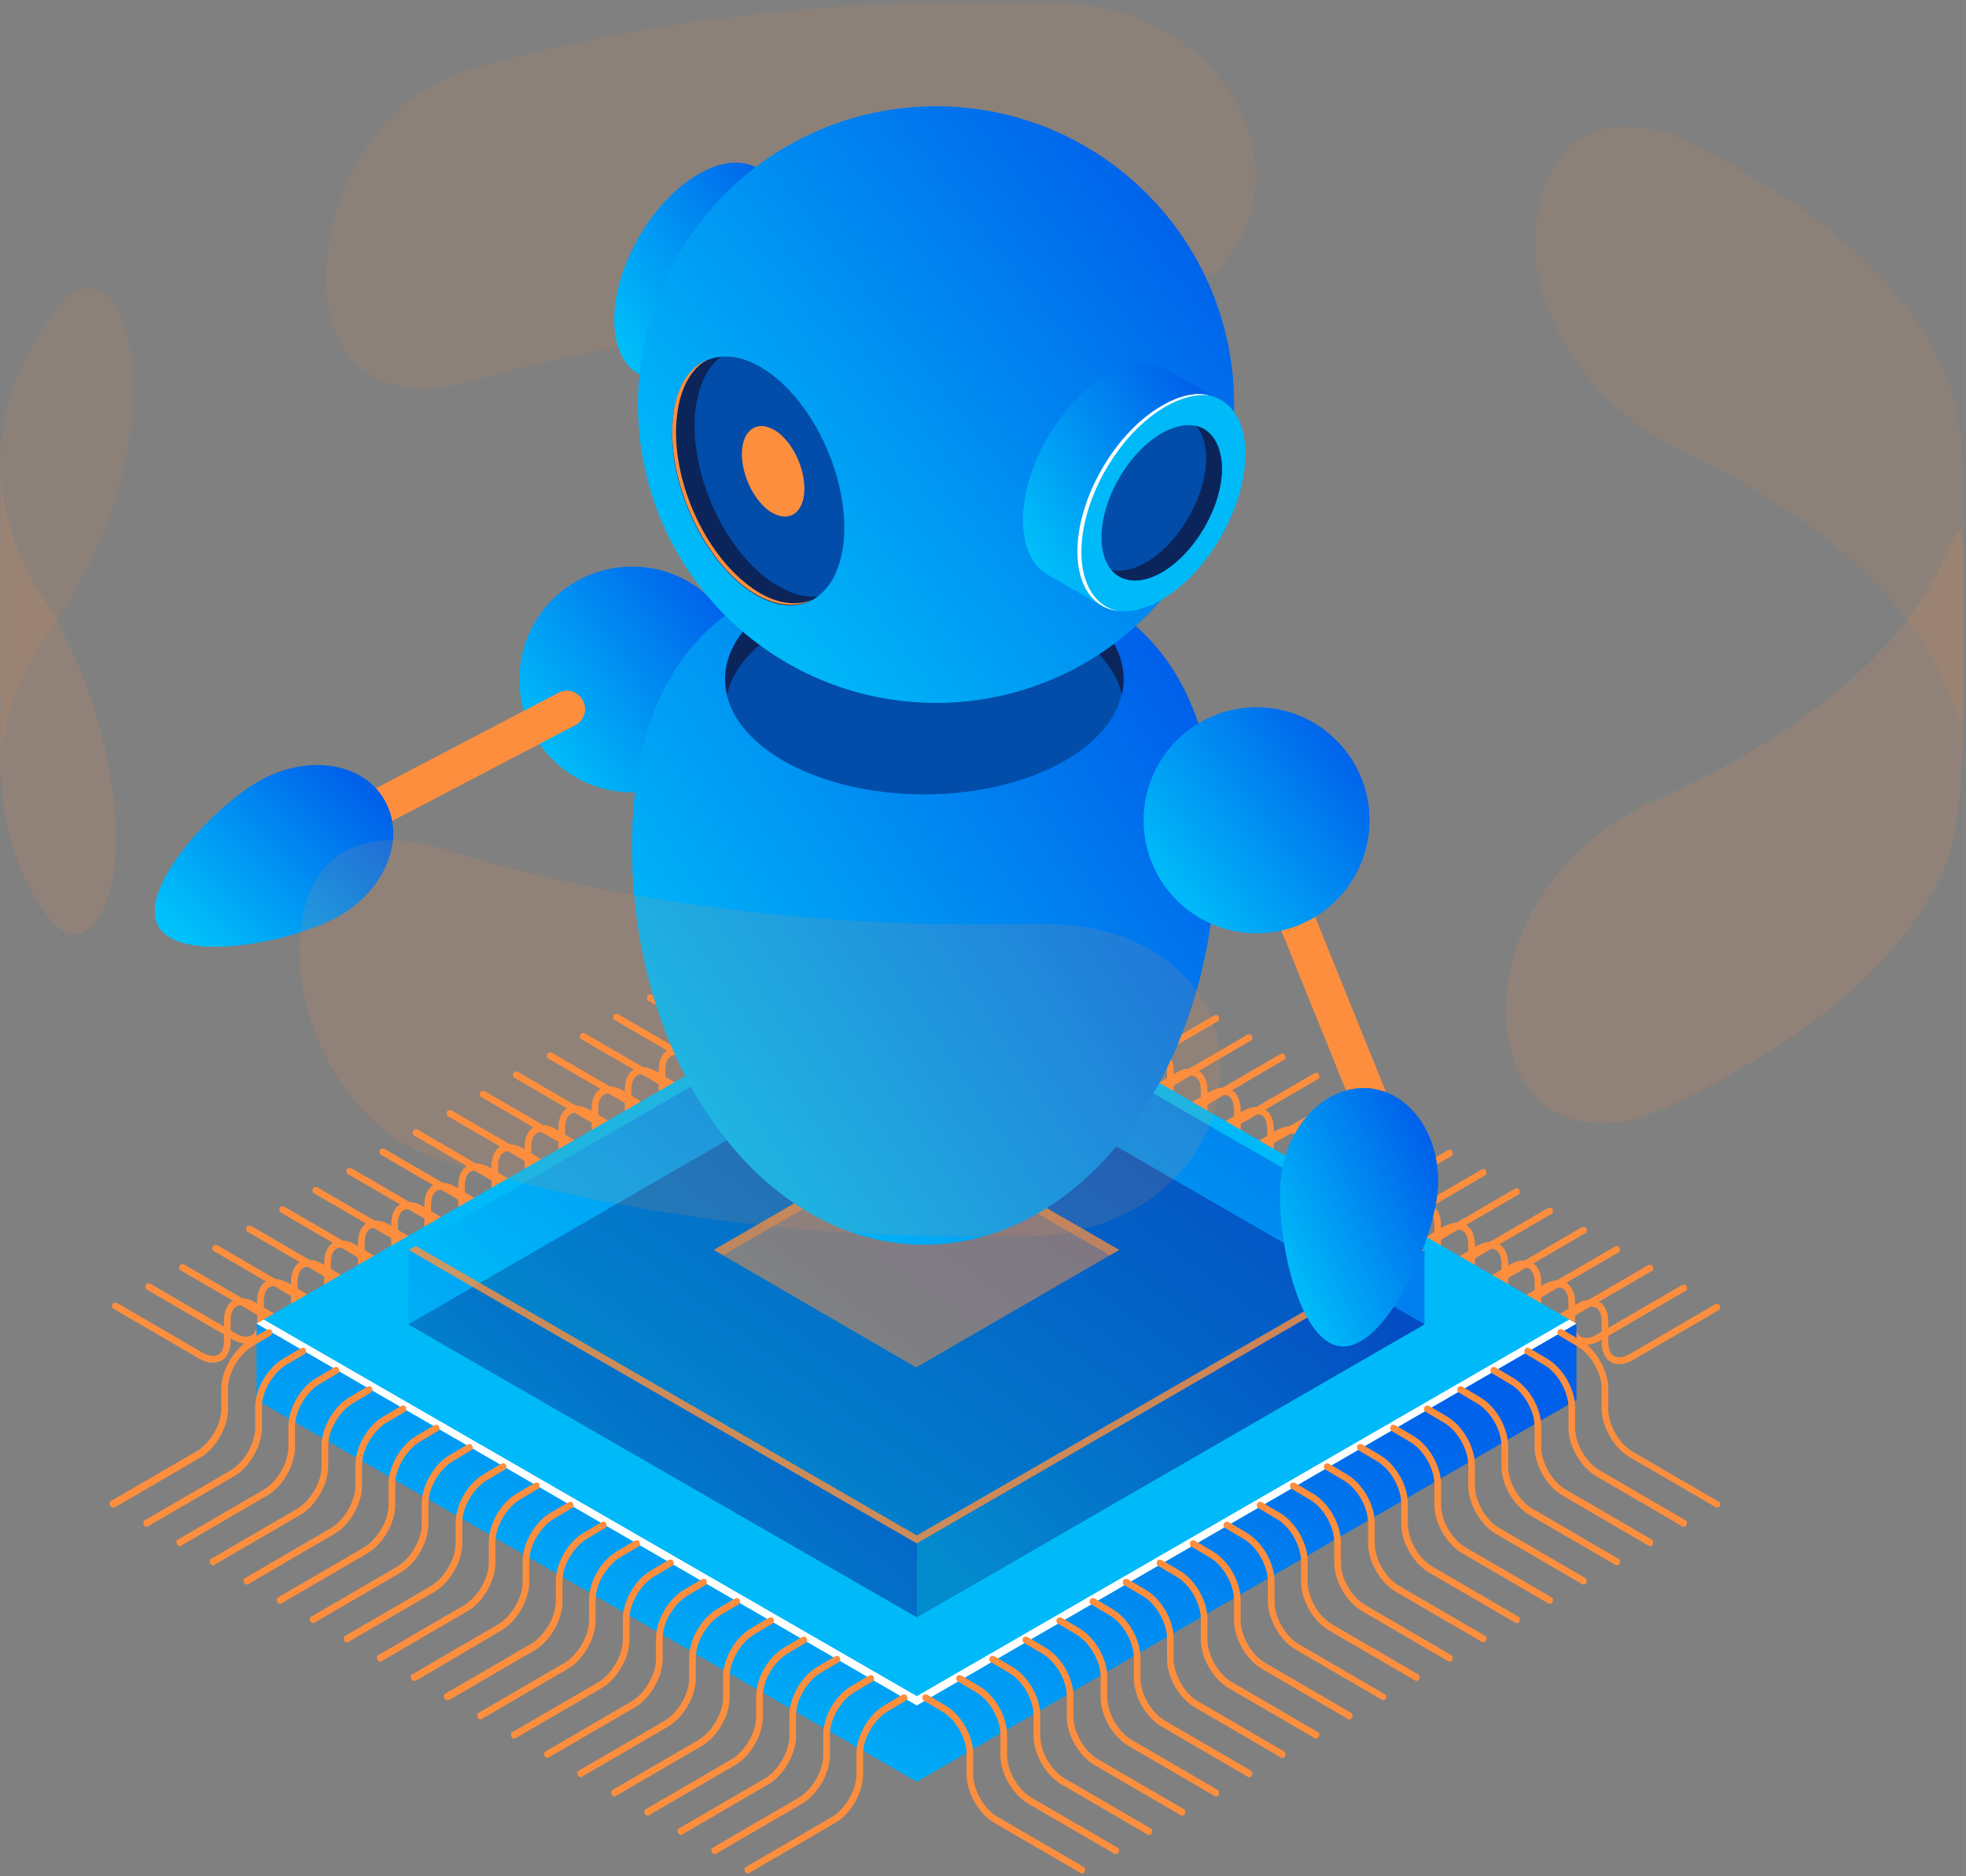 <svg width="396" height="378" viewBox="0 0 396 378" fill="none" xmlns="http://www.w3.org/2000/svg">
<rect x="0" y="0" width="396" height="378" fill="#808080" stroke="none"/>
<path d="M170.767 200.835C169.965 200.835 169.029 200.568 168.094 200.033L150.851 189.999C150.45 189.866 150.45 189.331 150.583 189.063C150.717 188.662 151.252 188.662 151.519 188.795L168.762 198.829C169.965 199.498 171.034 199.631 171.836 199.23C172.638 198.829 173.039 197.759 173.039 196.421V192.274C173.039 190.401 173.708 188.929 174.911 188.26C176.114 187.591 177.718 187.725 179.322 188.662L182.931 190.802C183.332 190.936 183.332 191.471 183.198 191.739C183.064 192.14 182.53 192.14 182.262 192.006L178.653 189.866C177.45 189.197 176.381 189.063 175.579 189.464C174.777 189.866 174.376 190.936 174.376 192.274V196.421C174.376 198.294 173.708 199.765 172.505 200.434C171.97 200.702 171.435 200.835 170.767 200.835Z" fill="#FD8E3E"/>
<path d="M164.084 204.715C163.282 204.715 162.346 204.447 161.411 203.912L144.168 193.879C143.767 193.745 143.767 193.21 143.9 192.942C144.034 192.541 144.569 192.541 144.836 192.675L162.079 202.708C163.282 203.377 164.351 203.511 165.153 203.11C165.955 202.708 166.356 201.638 166.356 200.3V196.153C166.356 194.28 167.025 192.809 168.228 192.14C169.431 191.471 171.035 191.605 172.639 192.541L176.248 194.682C176.649 194.815 176.649 195.35 176.515 195.618C176.381 196.019 175.847 196.019 175.579 195.886L171.97 193.745C170.767 193.076 169.698 192.942 168.896 193.344C168.094 193.745 167.693 194.815 167.693 196.153V200.3C167.693 202.173 167.025 203.645 165.822 204.314C165.287 204.581 164.619 204.715 164.084 204.715Z" fill="#FD8E3E"/>
<path d="M157.267 208.594C156.465 208.594 155.529 208.327 154.593 207.792L137.35 197.759C136.949 197.625 136.949 197.09 137.083 196.822C137.217 196.421 137.751 196.421 138.019 196.554L155.262 206.588C156.465 207.257 157.534 207.391 158.336 206.989C159.138 206.588 159.539 205.518 159.539 204.18V200.033C159.539 198.16 160.207 196.688 161.41 196.019C162.613 195.35 164.217 195.484 165.821 196.421L169.43 198.561C169.831 198.695 169.831 199.23 169.698 199.498C169.564 199.899 169.029 199.899 168.762 199.765L165.153 197.625C163.95 196.956 162.881 196.822 162.079 197.223C161.277 197.625 160.876 198.695 160.876 200.033V204.18C160.876 206.053 160.207 207.524 159.004 208.193C158.47 208.461 157.935 208.594 157.267 208.594Z" fill="#FD8E3E"/>
<path d="M150.583 212.474C149.781 212.474 148.846 212.207 147.91 211.671L130.667 201.638C130.266 201.504 130.266 200.969 130.4 200.702C130.533 200.3 131.068 200.3 131.335 200.434L148.578 210.467C149.781 211.136 150.851 211.27 151.653 210.869C152.455 210.467 152.856 209.397 152.856 208.059V203.912C152.856 202.039 153.524 200.568 154.727 199.899C155.93 199.23 157.534 199.364 159.138 200.3L162.747 202.441C163.148 202.575 163.148 203.11 163.014 203.377C162.881 203.779 162.346 203.779 162.079 203.645L158.47 201.504C157.267 200.835 156.197 200.702 155.395 201.103C154.593 201.504 154.192 202.575 154.192 203.912V208.059C154.192 209.932 153.524 211.404 152.321 212.073C151.786 212.34 151.118 212.474 150.583 212.474Z" fill="#FD8E3E"/>
<path d="M143.767 216.354C142.965 216.354 142.029 216.086 141.093 215.551L123.85 205.518C123.449 205.384 123.449 204.849 123.583 204.581C123.717 204.18 124.251 204.18 124.519 204.314L141.762 214.347C142.965 215.016 144.034 215.149 144.836 214.748C145.638 214.347 146.039 213.277 146.039 211.939V207.792C146.039 205.919 146.707 204.447 147.91 203.778C149.113 203.11 150.717 203.243 152.321 204.18L155.93 206.32C156.331 206.454 156.331 206.989 156.198 207.257C156.064 207.658 155.529 207.658 155.262 207.524L151.653 205.384C150.45 204.715 149.381 204.581 148.579 204.982C147.777 205.384 147.376 206.454 147.376 207.792V211.939C147.376 213.812 146.707 215.283 145.504 215.952C144.97 216.22 144.435 216.354 143.767 216.354Z" fill="#FD8E3E"/>
<path d="M137.083 220.233C136.281 220.233 135.346 219.966 134.41 219.43L117.167 209.397C116.766 209.263 116.766 208.728 116.9 208.461C117.033 208.059 117.568 208.059 117.835 208.193L135.078 218.226C136.281 218.895 137.351 219.029 138.153 218.628C138.955 218.226 139.356 217.156 139.356 215.819V211.538C139.356 209.665 140.024 208.193 141.227 207.524C142.43 206.855 144.034 206.989 145.638 207.926L149.247 210.066C149.648 210.2 149.648 210.735 149.514 211.002C149.381 211.404 148.846 211.404 148.579 211.27L144.97 209.13C143.767 208.461 142.697 208.327 141.895 208.728C141.093 209.13 140.692 210.2 140.692 211.538V215.685C140.692 217.558 140.024 219.029 138.821 219.698C138.286 220.099 137.752 220.233 137.083 220.233Z" fill="#FD8E3E"/>
<path d="M130.4 224.113C129.598 224.113 128.662 223.845 127.726 223.31L110.484 213.277C110.083 213.143 110.083 212.608 110.216 212.34C110.35 211.939 110.885 211.939 111.152 212.073L128.395 222.106C129.598 222.775 130.667 222.909 131.469 222.507C132.271 222.106 132.672 221.036 132.672 219.698V215.551C132.672 213.678 133.341 212.207 134.544 211.538C135.747 210.869 137.35 211.003 138.954 211.939L142.564 214.079C142.965 214.213 142.965 214.748 142.831 215.016C142.697 215.417 142.163 215.417 141.895 215.283L138.286 213.143C137.083 212.474 136.014 212.34 135.212 212.742C134.41 213.143 134.009 214.213 134.009 215.551V219.698C134.009 221.571 133.341 223.043 132.138 223.711C131.603 223.979 130.934 224.113 130.4 224.113Z" fill="#FD8E3E"/>
<path d="M123.583 227.992C122.781 227.992 121.845 227.725 120.91 227.19L103.667 217.156C103.266 217.022 103.266 216.487 103.399 216.22C103.533 215.818 104.068 215.818 104.335 215.952L121.578 225.986C122.781 226.654 123.85 226.788 124.652 226.387C125.454 225.986 125.855 224.915 125.855 223.578V219.43C125.855 217.558 126.524 216.086 127.727 215.417C128.93 214.748 130.534 214.882 132.138 215.818L135.747 217.959C136.148 218.093 136.148 218.628 136.014 218.895C135.88 219.297 135.346 219.297 135.078 219.163L131.469 217.022C130.266 216.354 129.197 216.22 128.395 216.621C127.593 217.022 127.192 218.093 127.192 219.43V223.578C127.192 225.45 126.524 226.922 125.321 227.591C124.786 227.858 124.251 227.992 123.583 227.992Z" fill="#FD8E3E"/>
<path d="M116.9 231.872C116.098 231.872 115.162 231.604 114.226 231.069L96.983 221.036C96.582 220.902 96.582 220.367 96.716 220.099C96.85 219.698 97.384 219.698 97.652 219.832L114.895 229.865C116.098 230.534 117.167 230.668 117.969 230.267C118.771 229.865 119.172 228.795 119.172 227.457V223.31C119.172 221.437 119.84 219.966 121.043 219.297C122.246 218.628 123.85 218.762 125.454 219.698L129.063 221.839C129.464 221.972 129.464 222.507 129.331 222.775C129.197 223.176 128.662 223.176 128.395 223.043L124.786 220.902C123.583 220.233 122.514 220.099 121.712 220.501C120.91 220.902 120.509 221.972 120.509 223.31V227.457C120.509 229.33 119.84 230.802 118.637 231.47C118.103 231.738 117.568 231.872 116.9 231.872Z" fill="#FD8E3E"/>
<path d="M110.216 235.751C109.414 235.751 108.479 235.484 107.543 234.949L90.3 224.915C89.899 224.782 89.899 224.247 90.033 223.979C90.166 223.578 90.701 223.578 90.968 223.711L108.211 233.745C109.414 234.414 110.484 234.547 111.286 234.146C112.088 233.745 112.489 232.675 112.489 231.337V227.19C112.489 225.317 113.157 223.845 114.36 223.176C115.563 222.507 117.167 222.641 118.771 223.578L122.38 225.718C122.781 225.852 122.781 226.387 122.647 226.655C122.514 227.056 121.979 227.056 121.712 226.922L118.103 224.782C116.9 224.113 115.83 223.979 115.028 224.38C114.226 224.782 113.825 225.852 113.825 227.19V231.337C113.825 233.21 113.157 234.681 111.954 235.35C111.419 235.618 110.751 235.751 110.216 235.751Z" fill="#FD8E3E"/>
<path d="M103.399 239.631C102.597 239.631 101.661 239.363 100.726 238.828L83.483 228.795C83.082 228.661 83.082 228.126 83.215 227.858C83.349 227.457 83.884 227.457 84.151 227.591L101.394 237.624C102.597 238.293 103.666 238.427 104.468 238.026C105.27 237.624 105.671 236.554 105.671 235.216V231.069C105.671 229.196 106.34 227.725 107.543 227.056C108.746 226.387 110.35 226.521 111.954 227.457L115.563 229.598C115.964 229.731 115.964 230.266 115.83 230.534C115.696 230.935 115.162 230.935 114.894 230.802L111.285 228.661C110.082 227.992 109.013 227.858 108.211 228.26C107.409 228.661 107.008 229.731 107.008 231.069V235.216C107.008 237.089 106.34 238.561 105.137 239.23C104.602 239.497 104.067 239.631 103.399 239.631Z" fill="#FD8E3E"/>
<path d="M96.716 243.51C95.914 243.51 94.978 243.243 94.042 242.708L76.799 232.674C76.398 232.541 76.398 232.006 76.532 231.738C76.666 231.337 77.2 231.337 77.468 231.47L94.711 241.504C95.914 242.173 96.983 242.307 97.785 241.905C98.587 241.504 98.988 240.434 98.988 239.096V234.949C98.988 233.076 99.656 231.604 100.859 230.935C102.062 230.267 103.666 230.4 105.27 231.337L108.879 233.477C109.28 233.611 109.28 234.146 109.147 234.414C109.013 234.815 108.478 234.815 108.211 234.681L104.602 232.541C103.399 231.872 102.33 231.738 101.528 232.139C100.726 232.541 100.325 233.611 100.325 234.949V239.096C100.325 240.969 99.656 242.44 98.453 243.109C97.919 243.377 97.384 243.51 96.716 243.51Z" fill="#FD8E3E"/>
<path d="M90.032 247.39C89.23 247.39 88.295 247.123 87.359 246.587L70.116 236.554C69.715 236.42 69.715 235.885 69.849 235.618C69.982 235.216 70.517 235.216 70.784 235.35L88.027 245.383C89.23 246.052 90.3 246.186 91.102 245.785C91.904 245.383 92.305 244.313 92.305 242.975V238.828C92.305 236.955 92.973 235.484 94.176 234.815C95.379 234.146 96.983 234.28 98.587 235.216L102.196 237.357C102.597 237.491 102.597 238.026 102.463 238.293C102.33 238.695 101.795 238.695 101.528 238.561L97.919 236.42C96.716 235.751 95.646 235.618 94.844 236.019C94.042 236.42 93.641 237.491 93.641 238.828V242.975C93.641 244.848 92.973 246.32 91.77 246.989C91.235 247.256 90.567 247.39 90.032 247.39Z" fill="#FD8E3E"/>
<path d="M83.216 251.27C82.413 251.27 81.478 251.002 80.542 250.467L63.299 240.434C62.898 240.3 62.898 239.765 63.032 239.497C63.166 239.096 63.7 239.096 63.968 239.23L81.21 249.263C82.413 249.932 83.483 250.066 84.285 249.664C85.087 249.263 85.488 248.193 85.488 246.855V242.708C85.488 240.835 86.156 239.363 87.359 238.694C88.562 238.026 90.166 238.159 91.77 239.096L95.379 241.236C95.78 241.37 95.78 241.905 95.647 242.173C95.513 242.574 94.978 242.574 94.711 242.44L91.102 240.3C89.899 239.631 88.829 239.497 88.028 239.898C87.225 240.3 86.825 241.37 86.825 242.708V246.855C86.825 248.728 86.156 250.199 84.953 250.868C84.418 251.136 83.884 251.27 83.216 251.27Z" fill="#FD8E3E"/>
<path d="M76.532 255.149C75.73 255.149 74.794 254.882 73.859 254.346L56.616 244.313C56.215 244.179 56.215 243.644 56.349 243.377C56.482 242.975 57.017 242.975 57.284 243.109L74.527 253.143C75.73 253.811 76.799 253.945 77.602 253.544C78.403 253.142 78.805 252.072 78.805 250.734V246.587C78.805 244.715 79.473 243.243 80.676 242.574C81.879 241.905 83.483 242.039 85.087 242.975L88.696 245.116C89.097 245.25 89.097 245.785 88.963 246.052C88.829 246.454 88.295 246.454 88.028 246.32L84.418 244.179C83.216 243.51 82.146 243.377 81.344 243.778C80.542 244.179 80.141 245.25 80.141 246.587V250.734C80.141 252.607 79.473 254.079 78.27 254.748C77.735 255.015 77.201 255.149 76.532 255.149Z" fill="#FD8E3E"/>
<path d="M69.849 259.029C69.047 259.029 68.111 258.761 67.175 258.226L49.932 248.193C49.532 248.059 49.532 247.524 49.665 247.256C49.799 246.855 50.334 246.855 50.601 246.989L67.844 257.022C69.047 257.691 70.116 257.825 70.918 257.423C71.72 257.022 72.121 255.952 72.121 254.614V250.333C72.121 248.46 72.79 246.989 73.993 246.32C75.195 245.651 76.799 245.785 78.403 246.721L82.013 248.862C82.413 248.995 82.413 249.531 82.28 249.798C82.146 250.199 81.612 250.199 81.344 250.066L77.735 247.925C76.532 247.256 75.463 247.123 74.661 247.524C73.859 247.925 73.458 248.995 73.458 250.333V254.48C73.458 256.353 72.79 257.825 71.587 258.494C71.052 258.895 70.383 259.029 69.849 259.029Z" fill="#FD8E3E"/>
<path d="M63.032 262.908C62.23 262.908 61.294 262.641 60.358 262.106L43.115 252.072C42.714 251.938 42.714 251.403 42.848 251.136C42.982 250.734 43.516 250.734 43.784 250.868L61.027 260.902C62.23 261.57 63.299 261.704 64.101 261.303C64.903 260.902 65.304 259.831 65.304 258.494V254.346C65.304 252.474 65.972 251.002 67.175 250.333C68.378 249.664 69.982 249.798 71.586 250.734L75.195 252.875C75.596 253.009 75.596 253.544 75.463 253.811C75.329 254.213 74.794 254.213 74.527 254.079L70.918 251.938C69.715 251.27 68.646 251.136 67.844 251.537C67.042 251.938 66.641 253.009 66.641 254.346V258.494C66.641 260.366 65.972 261.838 64.769 262.507C64.235 262.641 63.7 262.908 63.032 262.908Z" fill="#FD8E3E"/>
<path d="M56.348 266.788C55.546 266.788 54.611 266.52 53.675 265.985L36.432 255.952C36.031 255.818 36.031 255.283 36.165 255.015C36.298 254.614 36.833 254.614 37.1 254.748L54.343 264.781C55.546 265.45 56.616 265.584 57.418 265.183C58.22 264.781 58.621 263.711 58.621 262.373V258.226C58.621 256.353 59.289 254.882 60.492 254.213C61.695 253.544 63.299 253.678 64.903 254.614L68.512 256.754C68.913 256.888 68.913 257.423 68.779 257.691C68.646 258.092 68.111 258.092 67.844 257.959L64.235 255.818C63.032 255.149 61.962 255.015 61.16 255.417C60.358 255.818 59.957 256.888 59.957 258.226V262.373C59.957 264.246 59.289 265.718 58.086 266.387C57.551 266.52 56.883 266.788 56.348 266.788Z" fill="#FD8E3E"/>
<path d="M49.531 270.668C48.729 270.668 47.794 270.4 46.858 269.865L29.615 259.831C29.214 259.698 29.214 259.163 29.348 258.895C29.481 258.494 30.016 258.494 30.283 258.628L47.526 268.661C48.729 269.33 49.799 269.463 50.601 269.062C51.403 268.661 51.804 267.591 51.804 266.253V262.106C51.804 260.233 52.472 258.761 53.675 258.092C54.878 257.423 56.482 257.557 58.086 258.494L61.695 260.634C62.096 260.768 62.096 261.303 61.962 261.571C61.829 261.972 61.294 261.972 61.027 261.838L57.418 259.698C56.215 259.029 55.145 258.895 54.343 259.296C53.541 259.698 53.14 260.768 53.14 262.106V266.253C53.14 268.126 52.472 269.597 51.269 270.266C50.734 270.4 50.2 270.668 49.531 270.668Z" fill="#FD8E3E"/>
<path d="M42.848 274.547C42.046 274.547 41.11 274.279 40.175 273.744L22.932 263.711C22.531 263.577 22.531 263.042 22.664 262.774C22.798 262.373 23.333 262.373 23.6 262.507L40.843 272.54C42.046 273.209 43.115 273.343 43.917 272.942C44.719 272.54 45.12 271.47 45.12 270.132V265.985C45.12 264.112 45.789 262.641 46.992 261.972C48.195 261.303 49.799 261.437 51.403 262.373L55.012 264.514C55.413 264.647 55.413 265.182 55.279 265.45C55.145 265.851 54.611 265.851 54.343 265.718L50.734 263.577C49.531 262.908 48.462 262.774 47.66 263.176C46.858 263.577 46.457 264.647 46.457 265.985V270.132C46.457 272.005 45.789 273.477 44.586 274.146C44.051 274.279 43.516 274.547 42.848 274.547Z" fill="#FD8E3E"/>
<path d="M198.302 201.103C197.634 201.103 197.099 200.969 196.565 200.702C195.362 200.033 194.693 198.561 194.693 196.688V192.541C194.693 191.203 194.292 190.133 193.49 189.732C192.688 189.331 191.619 189.464 190.416 190.133L186.807 192.274C186.406 192.407 186.005 192.407 185.871 192.006C185.738 191.605 185.738 191.203 186.139 191.07L189.748 188.929C191.352 187.993 192.956 187.859 194.159 188.528C195.362 189.197 196.03 190.668 196.03 192.541V196.688C196.03 198.026 196.431 199.096 197.233 199.498C198.035 199.899 199.104 199.765 200.307 199.096L217.55 189.063C217.951 188.929 218.352 188.929 218.486 189.331C218.62 189.732 218.62 190.133 218.219 190.267L200.976 200.3C200.04 200.835 199.238 201.103 198.302 201.103Z" fill="#FD8E3E"/>
<path d="M205.119 204.983C204.451 204.983 203.916 204.849 203.381 204.581C202.178 203.912 201.51 202.441 201.51 200.568V196.421C201.51 195.083 201.109 194.013 200.307 193.612C199.505 193.21 198.436 193.344 197.233 194.013L193.624 196.153C193.223 196.287 192.822 196.287 192.688 195.886C192.554 195.484 192.554 195.083 192.955 194.949L196.564 192.809C198.168 191.872 199.772 191.739 200.975 192.408C202.178 193.076 202.847 194.548 202.847 196.421V200.568C202.847 201.906 203.248 202.976 204.05 203.377C204.852 203.779 205.921 203.645 207.124 202.976L224.367 192.943C224.768 192.809 225.169 192.809 225.303 193.21C225.436 193.612 225.436 194.013 225.035 194.147L207.792 204.18C206.857 204.715 205.921 204.983 205.119 204.983Z" fill="#FD8E3E"/>
<path d="M211.802 208.862C211.134 208.862 210.599 208.728 210.065 208.461C208.862 207.792 208.193 206.32 208.193 204.447V200.3C208.193 198.963 207.792 197.892 206.99 197.491C206.188 197.09 205.119 197.223 203.916 197.892L200.307 200.033C199.906 200.166 199.505 200.167 199.371 199.765C199.238 199.364 199.238 198.963 199.639 198.829L203.248 196.688C204.852 195.752 206.456 195.618 207.659 196.287C208.862 196.956 209.53 198.427 209.53 200.3V204.447C209.53 205.785 209.931 206.855 210.733 207.257C211.535 207.658 212.604 207.524 213.807 206.855L231.051 196.822C231.452 196.688 231.852 196.688 231.986 197.09C232.12 197.491 232.12 197.892 231.719 198.026L214.476 208.059C213.54 208.594 212.604 208.862 211.802 208.862Z" fill="#FD8E3E"/>
<path d="M218.486 212.742C217.817 212.742 217.283 212.608 216.748 212.34C215.545 211.671 214.877 210.2 214.877 208.327V204.18C214.877 202.842 214.476 201.772 213.674 201.371C212.872 200.969 211.802 201.103 210.599 201.772L206.99 203.912C206.589 204.046 206.188 204.046 206.055 203.645C205.921 203.243 205.921 202.842 206.322 202.708L209.931 200.568C211.535 199.631 213.139 199.498 214.342 200.167C215.545 200.835 216.213 202.307 216.213 204.18V208.327C216.213 209.665 216.614 210.735 217.416 211.136C218.218 211.538 219.288 211.404 220.491 210.735L237.734 200.702C238.135 200.568 238.536 200.568 238.669 200.969C238.803 201.371 238.803 201.772 238.402 201.906L221.159 211.939C220.357 212.474 219.421 212.742 218.486 212.742Z" fill="#FD8E3E"/>
<path d="M225.303 216.621C224.635 216.621 224.1 216.488 223.565 216.22C222.362 215.551 221.694 214.08 221.694 212.207V208.06C221.694 206.722 221.293 205.652 220.491 205.25C219.689 204.849 218.62 204.983 217.417 205.652L213.808 207.792C213.407 207.926 213.006 207.926 212.872 207.524C212.738 207.123 212.738 206.722 213.139 206.588L216.748 204.448C218.352 203.511 219.956 203.377 221.159 204.046C222.362 204.715 223.031 206.187 223.031 208.06V212.207C223.031 213.544 223.432 214.615 224.234 215.016C225.036 215.417 226.105 215.284 227.308 214.615L244.551 204.581C244.952 204.448 245.353 204.448 245.487 204.849C245.62 205.25 245.62 205.652 245.219 205.785L227.976 215.819C227.041 216.354 226.105 216.621 225.303 216.621Z" fill="#FD8E3E"/>
<path d="M231.986 220.501C231.318 220.501 230.783 220.367 230.249 220.099C229.046 219.431 228.377 217.959 228.377 216.086V211.939C228.377 210.601 227.976 209.531 227.174 209.13C226.372 208.728 225.303 208.862 224.1 209.531L220.491 211.671C220.09 211.805 219.689 211.805 219.555 211.404C219.422 211.003 219.422 210.601 219.823 210.467L223.432 208.327C225.036 207.391 226.64 207.257 227.843 207.926C229.046 208.595 229.714 210.066 229.714 211.939V216.086C229.714 217.424 230.115 218.494 230.917 218.895C231.719 219.297 232.788 219.163 233.991 218.494L251.234 208.461C251.635 208.327 252.036 208.327 252.17 208.728C252.304 209.13 252.304 209.531 251.903 209.665L234.66 219.698C233.724 220.233 232.788 220.501 231.986 220.501Z" fill="#FD8E3E"/>
<path d="M238.67 224.38C238.001 224.38 237.467 224.247 236.932 223.979C235.729 223.31 235.061 221.839 235.061 219.966V215.819C235.061 214.481 234.66 213.411 233.858 213.009C233.056 212.608 231.986 212.742 230.783 213.411L227.174 215.551C226.773 215.685 226.372 215.685 226.239 215.283C226.105 214.882 226.105 214.481 226.506 214.347L230.115 212.207C231.719 211.27 233.323 211.136 234.526 211.805C235.729 212.474 236.397 213.946 236.397 215.819V219.966C236.397 221.303 236.798 222.374 237.6 222.775C238.402 223.176 239.472 223.043 240.675 222.374L257.918 212.34C258.319 212.207 258.72 212.207 258.853 212.608C258.987 213.009 258.987 213.411 258.586 213.544L241.477 223.578C240.541 224.113 239.605 224.38 238.67 224.38Z" fill="#FD8E3E"/>
<path d="M245.487 228.26C244.818 228.26 244.284 228.126 243.749 227.859C242.546 227.19 241.878 225.718 241.878 223.845V219.698C241.878 218.36 241.477 217.29 240.675 216.889C239.873 216.488 238.803 216.621 237.6 217.29L233.991 219.431C233.59 219.564 233.189 219.564 233.056 219.163C232.922 218.762 232.922 218.36 233.323 218.227L236.932 216.086C238.536 215.15 240.14 215.016 241.343 215.685C242.546 216.354 243.214 217.825 243.214 219.698V223.845C243.214 225.183 243.615 226.253 244.417 226.655C245.219 227.056 246.289 226.922 247.492 226.253L264.735 216.22C265.136 216.086 265.537 216.086 265.67 216.488C265.804 216.889 265.804 217.29 265.403 217.424L248.16 227.457C247.224 227.992 246.289 228.26 245.487 228.26Z" fill="#FD8E3E"/>
<path d="M252.17 232.139C251.502 232.139 250.967 232.006 250.432 231.738C249.229 231.069 248.561 229.598 248.561 227.725V223.578C248.561 222.24 248.16 221.17 247.358 220.768C246.556 220.367 245.487 220.501 244.284 221.17L240.675 223.31C240.274 223.444 239.873 223.444 239.739 223.043C239.605 222.641 239.605 222.24 240.006 222.106L243.615 219.966C245.219 219.029 246.823 218.895 248.026 219.564C249.229 220.233 249.898 221.705 249.898 223.578V227.725C249.898 229.063 250.299 230.133 251.101 230.534C251.903 230.935 252.972 230.802 254.175 230.133L271.418 220.099C271.819 219.966 272.22 219.966 272.354 220.367C272.487 220.768 272.487 221.17 272.086 221.303L254.843 231.337C253.908 231.872 252.972 232.139 252.17 232.139Z" fill="#FD8E3E"/>
<path d="M258.853 236.019C258.185 236.019 257.65 235.885 257.116 235.618C255.913 234.949 255.244 233.477 255.244 231.604V227.457C255.244 226.119 254.843 225.049 254.041 224.648C253.239 224.247 252.17 224.38 250.967 225.049L247.358 227.19C246.957 227.324 246.556 227.323 246.422 226.922C246.289 226.521 246.289 226.119 246.69 225.986L250.299 223.845C251.903 222.909 253.507 222.775 254.71 223.444C255.913 224.113 256.581 225.584 256.581 227.457V231.604C256.581 232.942 256.982 234.012 257.784 234.414C258.586 234.815 259.655 234.681 260.858 234.012L278.101 223.979C278.502 223.845 278.903 223.845 279.037 224.247C279.171 224.648 279.171 225.049 278.77 225.183L261.527 235.216C260.725 235.752 259.789 236.019 258.853 236.019Z" fill="#FD8E3E"/>
<path d="M265.67 239.899C265.002 239.899 264.467 239.765 263.933 239.497C262.73 238.828 262.061 237.357 262.061 235.484V231.337C262.061 229.999 261.66 228.929 260.858 228.528C260.056 228.126 258.987 228.26 257.784 228.929L254.175 231.069C253.774 231.203 253.373 231.203 253.239 230.802C253.106 230.4 253.106 229.999 253.507 229.865L257.116 227.725C258.72 226.788 260.324 226.655 261.527 227.324C262.73 227.992 263.398 229.464 263.398 231.337V235.484C263.398 236.822 263.799 237.892 264.601 238.293C265.403 238.695 266.472 238.561 267.675 237.892L284.918 227.859C285.319 227.725 285.72 227.725 285.854 228.126C285.988 228.528 285.988 228.929 285.587 229.063L268.344 239.096C267.408 239.631 266.472 239.899 265.67 239.899Z" fill="#FD8E3E"/>
<path d="M272.354 243.778C271.685 243.778 271.151 243.644 270.616 243.377C269.413 242.708 268.745 241.236 268.745 239.363V235.216C268.745 233.879 268.344 232.808 267.542 232.407C266.74 232.006 265.67 232.139 264.467 232.808L260.858 234.949C260.457 235.083 260.056 235.082 259.923 234.681C259.789 234.28 259.789 233.879 260.19 233.745L263.799 231.604C265.403 230.668 267.007 230.534 268.21 231.203C269.413 231.872 270.081 233.343 270.081 235.216V239.363C270.081 240.701 270.482 241.771 271.284 242.173C272.086 242.574 273.156 242.44 274.359 241.771L291.602 231.738C292.003 231.604 292.404 231.604 292.537 232.006C292.671 232.407 292.671 232.808 292.27 232.942L275.027 242.975C274.091 243.511 273.289 243.778 272.354 243.778Z" fill="#FD8E3E"/>
<path d="M279.171 247.658C278.502 247.658 277.968 247.524 277.433 247.256C276.23 246.588 275.562 245.116 275.562 243.243V239.096C275.562 237.758 275.161 236.688 274.359 236.287C273.557 235.885 272.487 236.019 271.284 236.688L267.675 238.828C267.274 238.962 266.873 238.962 266.74 238.561C266.606 238.16 266.606 237.758 267.007 237.624L270.616 235.484C272.22 234.547 273.824 234.414 275.027 235.083C276.23 235.752 276.898 237.223 276.898 239.096V243.243C276.898 244.581 277.299 245.651 278.101 246.052C278.903 246.454 279.973 246.32 281.176 245.651L298.419 235.618C298.82 235.484 299.221 235.484 299.354 235.885C299.488 236.287 299.488 236.688 299.087 236.822L281.844 246.855C280.908 247.39 279.973 247.658 279.171 247.658Z" fill="#FD8E3E"/>
<path d="M285.854 251.537C285.186 251.537 284.651 251.403 284.116 251.136C282.913 250.467 282.245 248.995 282.245 247.122V242.975C282.245 241.638 281.844 240.567 281.042 240.166C280.24 239.765 279.171 239.898 277.968 240.567L274.359 242.708C273.958 242.842 273.557 242.842 273.423 242.44C273.289 242.039 273.289 241.638 273.69 241.504L277.299 239.363C278.903 238.427 280.507 238.293 281.71 238.962C282.913 239.631 283.582 241.102 283.582 242.975V247.122C283.582 248.46 283.983 249.53 284.785 249.932C285.587 250.333 286.656 250.199 287.859 249.53L305.102 239.497C305.503 239.363 305.904 239.363 306.038 239.765C306.171 240.166 306.171 240.567 305.77 240.701L288.527 250.734C287.592 251.27 286.656 251.537 285.854 251.537Z" fill="#FD8E3E"/>
<path d="M292.537 255.417C291.869 255.417 291.334 255.283 290.8 255.015C289.597 254.347 288.928 252.875 288.928 251.002V246.855C288.928 245.517 288.527 244.447 287.725 244.046C286.923 243.644 285.854 243.778 284.651 244.447L281.042 246.587C280.641 246.721 280.24 246.721 280.106 246.32C279.973 245.919 279.973 245.517 280.374 245.383L283.983 243.243C285.587 242.307 287.191 242.173 288.394 242.842C289.597 243.511 290.265 244.982 290.265 246.855V251.002C290.265 252.34 290.666 253.41 291.468 253.811C292.27 254.213 293.339 254.079 294.542 253.41L311.785 243.377C312.186 243.243 312.587 243.243 312.721 243.644C312.855 244.046 312.855 244.447 312.454 244.581L295.211 254.614C294.275 255.149 293.473 255.417 292.537 255.417Z" fill="#FD8E3E"/>
<path d="M299.354 259.296C298.686 259.296 298.151 259.163 297.617 258.895C296.414 258.226 295.745 256.755 295.745 254.882V250.735C295.745 249.397 295.344 248.327 294.542 247.925C293.74 247.524 292.671 247.658 291.468 248.327L287.859 250.467C287.458 250.601 287.057 250.601 286.923 250.2C286.79 249.798 286.79 249.397 287.191 249.263L290.8 247.123C292.404 246.186 294.008 246.052 295.211 246.721C296.414 247.39 297.082 248.862 297.082 250.735V254.882C297.082 256.22 297.483 257.29 298.285 257.691C299.087 258.092 300.156 257.959 301.359 257.29L318.602 247.256C319.003 247.123 319.404 247.123 319.538 247.524C319.672 247.925 319.672 248.327 319.271 248.46L302.028 258.494C301.092 259.029 300.156 259.296 299.354 259.296Z" fill="#FD8E3E"/>
<path d="M306.037 263.176C305.369 263.176 304.834 263.042 304.3 262.775C303.097 262.106 302.428 260.634 302.428 258.761V254.614C302.428 253.276 302.027 252.206 301.225 251.805C300.423 251.404 299.354 251.537 298.151 252.206L294.542 254.347C294.141 254.48 293.74 254.48 293.606 254.079C293.473 253.678 293.473 253.276 293.874 253.143L297.483 251.002C299.087 250.066 300.691 249.932 301.894 250.601C303.097 251.27 303.765 252.741 303.765 254.614V258.761C303.765 260.099 304.166 261.169 304.968 261.571C305.77 261.972 306.839 261.838 308.042 261.169L325.285 251.136C325.686 251.002 326.087 251.002 326.221 251.404C326.355 251.805 326.355 252.206 325.954 252.34L308.711 262.373C307.775 262.908 306.839 263.176 306.037 263.176Z" fill="#FD8E3E"/>
<path d="M312.721 267.055C312.052 267.055 311.518 266.922 310.983 266.654C309.78 265.985 309.112 264.514 309.112 262.641V258.36C309.112 257.022 308.711 255.952 307.909 255.551C307.107 255.149 306.037 255.283 304.834 255.952L301.225 258.092C300.824 258.226 300.423 258.226 300.29 257.825C300.156 257.423 300.156 257.022 300.557 256.888L304.166 254.748C305.77 253.811 307.374 253.678 308.577 254.347C309.78 255.015 310.448 256.487 310.448 258.36V262.507C310.448 263.845 310.849 264.915 311.651 265.316C312.453 265.718 313.523 265.584 314.726 264.915L331.969 254.882C332.37 254.748 332.771 254.748 332.904 255.149C333.038 255.551 333.038 255.952 332.637 256.086L315.394 266.119C314.592 266.788 313.656 267.055 312.721 267.055Z" fill="#FD8E3E"/>
<path d="M319.538 270.935C318.869 270.935 318.335 270.801 317.8 270.534C316.597 269.865 315.929 268.393 315.929 266.52V262.373C315.929 261.036 315.528 259.965 314.726 259.564C313.924 259.163 312.854 259.296 311.651 259.965L308.042 262.106C307.641 262.24 307.24 262.24 307.107 261.838C306.973 261.437 306.973 261.036 307.374 260.902L310.983 258.761C312.587 257.825 314.191 257.691 315.394 258.36C316.597 259.029 317.265 260.5 317.265 262.373V266.52C317.265 267.858 317.666 268.928 318.468 269.33C319.27 269.731 320.34 269.597 321.543 268.928L338.786 258.895C339.187 258.761 339.588 258.761 339.721 259.163C339.855 259.564 339.855 259.965 339.454 260.099L322.211 270.132C321.275 270.668 320.34 270.935 319.538 270.935Z" fill="#FD8E3E"/>
<path d="M326.221 274.814C325.553 274.814 325.018 274.681 324.484 274.413C323.281 273.744 322.612 272.273 322.612 270.4V266.253C322.612 264.915 322.211 263.845 321.409 263.443C320.607 263.042 319.538 263.176 318.335 263.845L314.726 265.985C314.325 266.119 313.924 266.119 313.79 265.718C313.657 265.316 313.657 264.915 314.058 264.781L317.667 262.641C319.271 261.704 320.875 261.57 322.078 262.239C323.281 262.908 323.949 264.38 323.949 266.253V270.4C323.949 271.738 324.35 272.808 325.152 273.209C325.954 273.61 327.023 273.477 328.226 272.808L345.469 262.774C345.87 262.641 346.271 262.641 346.405 263.042C346.539 263.443 346.539 263.845 346.138 263.978L328.895 274.012C327.959 274.547 327.023 274.814 326.221 274.814Z" fill="#FD8E3E"/>
<path d="M317.533 266.654V282.039L184.668 358.961L51.67 282.039V266.654H317.533Z" fill="url(#paint0_linear)"/>
<path d="M184.668 343.576L51.67 266.654L184.535 189.866L317.533 266.654L184.668 343.576Z" fill="#00B9F8"/>
<path d="M184.668 341.704L53.14 265.852L51.67 266.654L184.668 343.576L317.533 266.654L316.063 265.852L184.668 341.704Z" fill="white"/>
<path d="M184.668 325.784L82.28 266.788L184.535 207.658L286.923 266.788L184.668 325.784Z" fill="#0F054C"/>
<path opacity="0.5" d="M184.668 325.784L82.28 266.788L184.535 207.658L286.923 266.788L184.668 325.784Z" fill="url(#paint1_linear)"/>
<path opacity="0.5" d="M184.535 192.675L286.923 251.805V266.788L184.535 207.658V192.675Z" fill="url(#paint2_linear)"/>
<path opacity="0.5" d="M184.668 207.658L82.28 266.788V251.805L184.535 192.675L184.668 207.658Z" fill="url(#paint3_linear)"/>
<path opacity="0.5" d="M184.668 310.935L82.28 251.805L184.535 192.675L286.923 251.805L184.668 310.935Z" fill="url(#paint4_linear)"/>
<path opacity="0.5" d="M184.535 275.484L143.766 251.805L184.535 228.26L225.437 251.805L184.535 275.484Z" fill="#FD8E3E"/>
<path opacity="0.5" d="M184.535 230.4L223.565 252.875L225.437 251.805L184.535 228.26L143.766 251.805L145.638 252.875L184.535 230.4Z" fill="#FD8E3E"/>
<path opacity="0.5" d="M184.668 310.934V325.784L286.923 266.788V251.805L184.668 310.934Z" fill="url(#paint5_linear)"/>
<path opacity="0.5" d="M82.28 251.805V266.788L184.668 325.784V310.934L82.28 251.805Z" fill="url(#paint6_linear)"/>
<path opacity="0.8" d="M184.668 309.329L83.75 251.002L82.28 251.805L184.668 310.935L286.923 251.805L285.453 251.002L184.668 309.329Z" fill="#FD8E3E"/>
<path d="M217.951 377.422C217.818 377.422 217.684 377.422 217.55 377.288L200.307 367.255C197.099 365.382 194.693 361.101 194.693 357.489V353.342C194.693 350.265 192.555 346.386 189.748 344.78L186.139 342.64C185.738 342.506 185.738 341.971 185.871 341.704C186.005 341.302 186.54 341.302 186.807 341.436L190.416 343.576C193.624 345.449 196.03 349.73 196.03 353.342V357.489C196.03 360.566 198.169 364.446 200.976 366.051L218.219 376.084C218.62 376.218 218.62 376.753 218.486 377.021C218.486 377.422 218.219 377.422 217.951 377.422Z" fill="#FD8E3E"/>
<path d="M224.768 373.543C224.634 373.543 224.501 373.543 224.367 373.409L207.124 363.375C203.916 361.503 201.51 357.222 201.51 353.61V349.463C201.51 346.386 199.371 342.506 196.564 340.901L192.955 338.76C192.554 338.627 192.554 338.091 192.688 337.824C192.822 337.423 193.356 337.423 193.624 337.556L197.233 339.697C200.441 341.57 202.847 345.851 202.847 349.463V353.61C202.847 356.687 204.985 360.566 207.792 362.171L225.035 372.205C225.436 372.339 225.436 372.874 225.303 373.141C225.169 373.409 224.902 373.543 224.768 373.543Z" fill="#FD8E3E"/>
<path d="M231.451 369.663C231.318 369.663 231.184 369.663 231.051 369.529L213.807 359.496C210.599 357.623 208.193 353.342 208.193 349.73V345.583C208.193 342.506 206.055 338.626 203.248 337.021L199.639 334.881C199.238 334.747 199.238 334.212 199.371 333.944C199.505 333.543 200.04 333.543 200.307 333.677L203.916 335.817C207.124 337.69 209.53 341.971 209.53 345.583V349.73C209.53 352.807 211.669 356.686 214.476 358.292L231.719 368.325C232.12 368.459 232.12 368.994 231.986 369.262C231.986 369.529 231.719 369.663 231.451 369.663Z" fill="#FD8E3E"/>
<path d="M238.135 365.783C238.001 365.783 237.867 365.783 237.734 365.65L220.491 355.616C217.283 353.743 214.877 349.462 214.877 345.85V341.703C214.877 338.626 212.738 334.747 209.931 333.141L206.322 331.001C205.921 330.867 205.921 330.332 206.055 330.065C206.188 329.663 206.723 329.663 206.99 329.797L210.599 331.938C213.807 333.81 216.213 338.091 216.213 341.703V345.85C216.213 348.927 218.352 352.807 221.159 354.412L238.402 364.446C238.803 364.579 238.803 365.114 238.669 365.382C238.669 365.65 238.402 365.783 238.135 365.783Z" fill="#FD8E3E"/>
<path d="M244.952 361.904C244.818 361.904 244.685 361.904 244.551 361.77L227.308 351.737C224.1 349.864 221.694 345.583 221.694 341.971V337.824C221.694 334.747 219.555 330.867 216.748 329.262L213.139 327.122C212.738 326.988 212.738 326.453 212.872 326.185C213.006 325.784 213.54 325.784 213.808 325.918L217.417 328.058C220.625 329.931 223.031 334.212 223.031 337.824V341.971C223.031 345.048 225.169 348.927 227.976 350.533L245.219 360.566C245.62 360.7 245.62 361.235 245.487 361.503C245.353 361.77 245.219 361.904 244.952 361.904Z" fill="#FD8E3E"/>
<path d="M251.635 358.024C251.502 358.024 251.368 358.024 251.234 357.89L233.991 347.857C230.783 345.984 228.377 341.703 228.377 338.091V333.944C228.377 330.867 226.239 326.988 223.432 325.382L219.823 323.242C219.422 323.108 219.422 322.573 219.555 322.306C219.689 321.904 220.224 321.904 220.491 322.038L224.1 324.178C227.308 326.051 229.714 330.332 229.714 333.944V338.091C229.714 341.168 231.853 345.048 234.66 346.653L251.903 356.686C252.304 356.82 252.304 357.355 252.17 357.623C252.17 357.89 251.903 358.024 251.635 358.024Z" fill="#FD8E3E"/>
<path d="M258.319 354.145C258.185 354.145 258.051 354.145 257.918 354.011L240.675 343.978C237.467 342.105 235.061 337.824 235.061 334.212V330.065C235.061 326.988 232.922 323.108 230.115 321.503L226.506 319.363C226.105 319.229 226.105 318.694 226.239 318.426C226.372 318.025 226.907 318.025 227.174 318.159L230.783 320.299C233.991 322.172 236.397 326.453 236.397 330.065V334.212C236.397 337.289 238.536 341.168 241.343 342.774L258.586 352.807C258.987 352.941 258.987 353.476 258.853 353.743C258.853 354.011 258.586 354.145 258.319 354.145Z" fill="#FD8E3E"/>
<path d="M265.136 350.265C265.002 350.265 264.868 350.265 264.735 350.131L247.492 340.098C244.284 338.225 241.878 333.944 241.878 330.332V326.185C241.878 323.108 239.739 319.229 236.932 317.623L233.323 315.483C232.922 315.349 232.922 314.814 233.056 314.547C233.189 314.145 233.724 314.145 233.991 314.279L237.6 316.419C240.808 318.292 243.214 322.573 243.214 326.185V330.332C243.214 333.409 245.353 337.289 248.16 338.894L265.403 348.927C265.804 349.061 265.804 349.596 265.67 349.864C265.537 350.131 265.403 350.265 265.136 350.265Z" fill="#FD8E3E"/>
<path d="M271.819 346.386C271.685 346.386 271.552 346.386 271.418 346.252L254.175 336.219C250.967 334.346 248.561 330.065 248.561 326.453V322.306C248.561 319.229 246.422 315.349 243.615 313.744L240.006 311.603C239.605 311.47 239.605 310.934 239.739 310.667C239.873 310.266 240.407 310.266 240.675 310.399L244.284 312.54C247.492 314.413 249.898 318.694 249.898 322.306V326.453C249.898 329.53 252.036 333.409 254.843 335.014L272.086 345.048C272.487 345.182 272.487 345.717 272.354 345.984C272.354 346.252 272.086 346.386 271.819 346.386Z" fill="#FD8E3E"/>
<path d="M278.636 342.506C278.502 342.506 278.369 342.506 278.235 342.372L260.992 332.339C257.784 330.466 255.378 326.185 255.378 322.573V318.56C255.378 315.483 253.239 311.604 250.432 309.998L246.823 307.858C246.422 307.724 246.422 307.189 246.556 306.921C246.69 306.52 247.224 306.52 247.492 306.654L251.101 308.794C254.309 310.667 256.715 314.948 256.715 318.56V322.707C256.715 325.784 258.853 329.664 261.66 331.269L278.903 341.302C279.304 341.436 279.304 341.971 279.171 342.239C279.037 342.372 278.77 342.506 278.636 342.506Z" fill="#FD8E3E"/>
<path d="M285.319 338.627C285.186 338.627 285.052 338.627 284.918 338.493L267.675 328.459C264.467 326.587 262.061 322.306 262.061 318.694V314.547C262.061 311.47 259.923 307.59 257.116 305.985L253.507 303.844C253.106 303.711 253.106 303.175 253.239 302.908C253.373 302.507 253.908 302.507 254.175 302.64L257.784 304.781C260.992 306.654 263.398 310.935 263.398 314.547V318.694C263.398 321.771 265.537 325.65 268.344 327.255L285.587 337.289C285.988 337.423 285.988 337.958 285.854 338.225C285.72 338.493 285.587 338.627 285.319 338.627Z" fill="#FD8E3E"/>
<path d="M292.003 334.747C291.869 334.747 291.735 334.747 291.602 334.613L274.359 324.58C271.151 322.707 268.745 318.426 268.745 314.814V310.667C268.745 307.59 266.606 303.71 263.799 302.105L260.19 299.965C259.789 299.831 259.789 299.296 259.923 299.028C260.056 298.627 260.591 298.627 260.858 298.761L264.467 300.901C267.675 302.774 270.081 307.055 270.081 310.667V314.814C270.081 317.891 272.22 321.77 275.027 323.376L292.27 333.409C292.671 333.543 292.671 334.078 292.537 334.346C292.537 334.613 292.27 334.747 292.003 334.747Z" fill="#FD8E3E"/>
<path d="M298.82 330.868C298.686 330.868 298.552 330.868 298.419 330.734L281.176 320.7C277.968 318.828 275.562 314.547 275.562 310.935V306.788C275.562 303.711 273.423 299.831 270.616 298.226L267.007 296.085C266.606 295.952 266.606 295.416 266.74 295.149C266.873 294.748 267.408 294.747 267.675 294.881L271.284 297.022C274.492 298.895 276.898 303.176 276.898 306.788V310.935C276.898 314.011 279.037 317.891 281.844 319.496L299.087 329.53C299.488 329.664 299.488 330.199 299.354 330.466C299.221 330.734 298.953 330.868 298.82 330.868Z" fill="#FD8E3E"/>
<path d="M305.503 326.988C305.369 326.988 305.236 326.988 305.102 326.854L287.859 316.821C284.651 314.948 282.245 310.667 282.245 307.055V302.908C282.245 299.831 280.106 295.951 277.299 294.346L273.69 292.206C273.289 292.072 273.289 291.537 273.423 291.269C273.557 290.868 274.091 290.868 274.359 291.002L277.968 293.142C281.176 295.015 283.582 299.296 283.582 302.908V307.055C283.582 310.132 285.72 314.011 288.527 315.617L305.77 325.65C306.171 325.784 306.171 326.319 306.038 326.587C306.038 326.854 305.77 326.988 305.503 326.988Z" fill="#FD8E3E"/>
<path d="M312.186 323.108C312.053 323.108 311.919 323.108 311.785 322.974L294.542 312.941C291.334 311.068 288.928 306.787 288.928 303.175V299.028C288.928 295.951 286.79 292.072 283.983 290.466L280.374 288.326C279.973 288.192 279.973 287.657 280.106 287.39C280.24 286.988 280.775 286.988 281.042 287.122L284.651 289.262C287.859 291.135 290.265 295.416 290.265 299.028V303.175C290.265 306.252 292.404 310.132 295.211 311.737L312.454 321.77C312.855 321.904 312.855 322.439 312.721 322.707C312.721 322.974 312.454 323.108 312.186 323.108Z" fill="#FD8E3E"/>
<path d="M319.003 319.229C318.87 319.229 318.736 319.229 318.602 319.095L301.359 309.062C298.151 307.189 295.745 302.908 295.745 299.296V295.149C295.745 292.072 293.607 288.192 290.8 286.587L287.191 284.447C286.79 284.313 286.79 283.778 286.923 283.51C287.057 283.109 287.592 283.109 287.859 283.243L291.468 285.383C294.676 287.256 297.082 291.537 297.082 295.149V299.296C297.082 302.373 299.221 306.252 302.028 307.858L319.271 317.891C319.672 318.025 319.672 318.56 319.538 318.828C319.404 319.095 319.271 319.229 319.003 319.229Z" fill="#FD8E3E"/>
<path d="M325.686 315.349C325.553 315.349 325.419 315.349 325.285 315.215L308.042 305.182C304.834 303.309 302.428 299.028 302.428 295.416V291.269C302.428 288.192 300.29 284.313 297.483 282.707L293.874 280.567C293.473 280.433 293.473 279.898 293.606 279.631C293.74 279.229 294.275 279.229 294.542 279.363L298.151 281.503C301.359 283.376 303.765 287.657 303.765 291.269V295.416C303.765 298.493 305.904 302.373 308.711 303.978L325.954 314.011C326.355 314.145 326.355 314.68 326.221 314.948C326.221 315.215 325.954 315.349 325.686 315.349Z" fill="#FD8E3E"/>
<path d="M332.37 311.47C332.236 311.47 332.102 311.47 331.969 311.336L314.726 301.302C311.518 299.43 309.112 295.149 309.112 291.537V287.39C309.112 284.313 306.973 280.433 304.166 278.828L300.557 276.687C300.156 276.554 300.156 276.018 300.29 275.751C300.423 275.35 300.958 275.35 301.225 275.483L304.834 277.624C308.042 279.497 310.448 283.778 310.448 287.39V291.537C310.448 294.614 312.587 298.493 315.394 300.098L332.637 310.132C333.038 310.266 333.038 310.801 332.904 311.068C332.904 311.336 332.637 311.47 332.37 311.47Z" fill="#FD8E3E"/>
<path d="M339.187 307.59C339.053 307.59 338.919 307.59 338.786 307.456L321.543 297.423C318.335 295.55 315.929 291.269 315.929 287.657V283.51C315.929 280.433 313.79 276.554 310.983 274.948L307.374 272.808C306.973 272.674 306.973 272.139 307.107 271.872C307.24 271.47 307.775 271.47 308.042 271.604L311.651 273.744C314.859 275.617 317.265 279.898 317.265 283.51V287.657C317.265 290.734 319.404 294.614 322.211 296.219L339.454 306.252C339.855 306.386 339.855 306.921 339.721 307.189C339.588 307.456 339.454 307.59 339.187 307.59Z" fill="#FD8E3E"/>
<path d="M345.87 303.711C345.737 303.711 345.603 303.711 345.469 303.577L328.226 293.543C325.018 291.671 322.612 287.39 322.612 283.778V279.764C322.612 276.687 320.474 272.808 317.667 271.203L314.058 269.062C313.657 268.928 313.657 268.393 313.79 268.126C313.924 267.724 314.459 267.724 314.726 267.858L318.335 269.999C321.543 271.871 323.949 276.152 323.949 279.764V283.911C323.949 286.988 326.088 290.868 328.895 292.473L346.138 302.507C346.539 302.64 346.539 303.175 346.405 303.443C346.405 303.577 346.138 303.711 345.87 303.711Z" fill="#FD8E3E"/>
<path d="M150.717 377.422C150.45 377.422 150.182 377.288 150.049 377.021C149.915 376.619 149.915 376.218 150.316 376.084L167.559 366.051C170.232 364.446 172.505 360.7 172.505 357.489V353.342C172.505 349.73 174.911 345.449 178.119 343.576L181.728 341.436C182.129 341.302 182.53 341.302 182.663 341.704C182.797 342.105 182.797 342.506 182.396 342.64L178.787 344.78C176.114 346.386 173.841 350.132 173.841 353.342V357.489C173.841 361.101 171.435 365.382 168.227 367.255L150.984 377.288C150.984 377.422 150.851 377.422 150.717 377.422Z" fill="#FD8E3E"/>
<path d="M144.034 373.543C143.766 373.543 143.499 373.409 143.365 373.141C143.232 372.74 143.232 372.339 143.633 372.205L160.876 362.171C163.549 360.566 165.821 356.82 165.821 353.61V349.463C165.821 345.851 168.227 341.57 171.435 339.697L175.044 337.556C175.445 337.423 175.846 337.423 175.98 337.824C176.114 338.225 176.114 338.627 175.713 338.76L172.104 340.901C169.43 342.506 167.158 346.252 167.158 349.463V353.61C167.158 357.222 164.752 361.503 161.544 363.375L144.301 373.409C144.301 373.543 144.167 373.543 144.034 373.543Z" fill="#FD8E3E"/>
<path d="M137.216 369.663C136.949 369.663 136.682 369.529 136.548 369.262C136.414 368.86 136.414 368.459 136.815 368.325L154.058 358.292C156.732 356.686 159.004 352.941 159.004 349.73V345.583C159.004 341.971 161.41 337.69 164.618 335.817L168.227 333.677C168.628 333.543 169.029 333.543 169.163 333.944C169.296 334.346 169.296 334.747 168.895 334.881L165.286 337.021C162.613 338.626 160.341 342.372 160.341 345.583V349.73C160.341 353.342 157.935 357.623 154.727 359.496L137.484 369.529C137.484 369.663 137.35 369.663 137.216 369.663Z" fill="#FD8E3E"/>
<path d="M130.533 365.783C130.266 365.783 129.998 365.65 129.865 365.382C129.731 364.981 129.731 364.579 130.132 364.446L147.375 354.412C150.048 352.807 152.321 349.061 152.321 345.85V341.703C152.321 338.091 154.727 333.81 157.935 331.938L161.544 329.797C161.945 329.663 162.346 329.663 162.479 330.065C162.613 330.466 162.613 330.867 162.212 331.001L158.603 333.141C155.93 334.747 153.657 338.493 153.657 341.703V345.85C153.657 349.462 151.251 353.743 148.043 355.616L130.8 365.65C130.8 365.783 130.667 365.783 130.533 365.783Z" fill="#FD8E3E"/>
<path d="M123.85 361.904C123.582 361.904 123.315 361.77 123.181 361.503C123.048 361.101 123.048 360.7 123.449 360.566L140.692 350.533C143.365 348.927 145.637 345.182 145.637 341.971V337.824C145.637 334.212 148.043 329.931 151.251 328.058L154.86 325.918C155.261 325.784 155.662 325.784 155.796 326.185C155.93 326.587 155.93 326.988 155.529 327.122L151.92 329.262C149.246 330.867 146.974 334.613 146.974 337.824V341.971C146.974 345.583 144.568 349.864 141.36 351.737L124.117 361.77C124.117 361.904 123.983 361.904 123.85 361.904Z" fill="#FD8E3E"/>
<path d="M117.033 358.024C116.766 358.024 116.498 357.89 116.365 357.623C116.231 357.222 116.231 356.82 116.632 356.686L133.875 346.653C136.548 345.048 138.821 341.302 138.821 338.091V333.944C138.821 330.332 141.227 326.051 144.435 324.178L148.044 322.038C148.445 321.904 148.846 321.904 148.979 322.306C149.113 322.707 149.113 323.108 148.712 323.242L145.103 325.382C142.43 326.988 140.157 330.734 140.157 333.944V338.091C140.157 341.703 137.751 345.984 134.543 347.857L117.3 357.89C117.3 358.024 117.167 358.024 117.033 358.024Z" fill="#FD8E3E"/>
<path d="M110.35 354.145C110.082 354.145 109.815 354.011 109.681 353.743C109.548 353.342 109.548 352.941 109.949 352.807L127.192 342.774C129.865 341.168 132.137 337.423 132.137 334.212V330.065C132.137 326.453 134.543 322.172 137.751 320.299L141.36 318.159C141.761 318.025 142.162 318.025 142.296 318.426C142.43 318.827 142.43 319.229 142.029 319.363L138.42 321.503C135.746 323.108 133.474 326.854 133.474 330.065V334.212C133.474 337.824 131.068 342.105 127.86 343.978L110.617 354.011C110.617 354.145 110.483 354.145 110.35 354.145Z" fill="#FD8E3E"/>
<path d="M103.666 350.265C103.399 350.265 103.132 350.131 102.998 349.864C102.864 349.463 102.864 349.061 103.265 348.927L120.508 338.894C123.182 337.289 125.454 333.543 125.454 330.332V326.185C125.454 322.573 127.86 318.292 131.068 316.419L134.677 314.279C135.078 314.145 135.479 314.145 135.613 314.547C135.746 314.948 135.746 315.349 135.345 315.483L131.736 317.623C129.063 319.229 126.791 322.975 126.791 326.185V330.332C126.791 333.944 124.385 338.225 121.177 340.098L103.934 350.131C103.8 350.265 103.8 350.265 103.666 350.265Z" fill="#FD8E3E"/>
<path d="M96.849 346.386C96.582 346.386 96.315 346.252 96.181 345.984C96.047 345.583 96.047 345.182 96.448 345.048L113.691 335.014C116.365 333.409 118.637 329.663 118.637 326.453V322.306C118.637 318.694 121.043 314.413 124.251 312.54L127.86 310.399C128.261 310.266 128.662 310.266 128.796 310.667C128.929 311.068 128.929 311.47 128.528 311.603L124.919 313.744C122.246 315.349 119.974 319.095 119.974 322.306V326.453C119.974 330.065 117.568 334.346 114.36 336.219L97.117 346.252C97.117 346.386 96.983 346.386 96.849 346.386Z" fill="#FD8E3E"/>
<path d="M90.166 342.506C89.899 342.506 89.631 342.372 89.498 342.105C89.364 341.704 89.364 341.302 89.765 341.168L107.008 331.135C109.681 329.53 111.954 325.784 111.954 322.573V318.56C111.954 314.948 114.36 310.667 117.568 308.794L121.177 306.654C121.578 306.52 121.979 306.52 122.112 306.921C122.246 307.323 122.246 307.724 121.845 307.858L118.236 309.998C115.563 311.604 113.29 315.349 113.29 318.56V322.707C113.29 326.319 110.884 330.6 107.676 332.473L90.433 342.506C90.433 342.506 90.3 342.506 90.166 342.506Z" fill="#FD8E3E"/>
<path d="M83.483 338.627C83.215 338.627 82.948 338.493 82.814 338.225C82.681 337.824 82.681 337.423 83.082 337.289L100.325 327.255C102.998 325.65 105.27 321.904 105.27 318.694V314.547C105.27 310.935 107.676 306.654 110.884 304.781L114.493 302.64C114.894 302.507 115.295 302.507 115.429 302.908C115.563 303.309 115.563 303.711 115.162 303.844L111.553 305.985C108.879 307.59 106.607 311.336 106.607 314.547V318.694C106.607 322.306 104.201 326.587 100.993 328.459L83.75 338.627C83.616 338.627 83.483 338.627 83.483 338.627Z" fill="#FD8E3E"/>
<path d="M76.665 334.747C76.398 334.747 76.131 334.613 75.997 334.346C75.864 333.944 75.864 333.543 76.264 333.409L93.507 323.376C96.181 321.77 98.453 318.025 98.453 314.814V310.667C98.453 307.055 100.859 302.774 104.067 300.901L107.676 298.761C108.077 298.627 108.478 298.627 108.612 299.028C108.746 299.43 108.746 299.831 108.345 299.965L104.736 302.105C102.062 303.71 99.79 307.456 99.79 310.667V314.814C99.79 318.426 97.384 322.707 94.176 324.58L76.933 334.613C76.933 334.747 76.799 334.747 76.665 334.747Z" fill="#FD8E3E"/>
<path d="M69.982 330.868C69.715 330.868 69.448 330.734 69.314 330.466C69.18 330.065 69.18 329.664 69.581 329.53L86.824 319.496C89.498 317.891 91.77 314.145 91.77 310.935V306.788C91.77 303.176 94.176 298.895 97.384 297.022L100.993 294.881C101.394 294.747 101.795 294.748 101.928 295.149C102.062 295.55 102.062 295.952 101.661 296.085L98.052 298.226C95.379 299.831 93.106 303.577 93.106 306.788V310.935C93.106 314.547 90.701 318.828 87.493 320.7L70.249 330.734C70.249 330.868 70.116 330.868 69.982 330.868Z" fill="#FD8E3E"/>
<path d="M63.165 326.988C62.898 326.988 62.631 326.854 62.497 326.587C62.363 326.185 62.363 325.784 62.764 325.65L80.007 315.617C82.681 314.011 84.953 310.266 84.953 307.055V302.908C84.953 299.296 87.359 295.015 90.567 293.142L94.176 291.002C94.577 290.868 94.978 290.868 95.112 291.269C95.245 291.671 95.245 292.072 94.844 292.206L91.235 294.346C88.562 295.951 86.29 299.697 86.29 302.908V307.055C86.29 310.667 83.884 314.948 80.676 316.821L63.433 326.854C63.433 326.988 63.299 326.988 63.165 326.988Z" fill="#FD8E3E"/>
<path d="M56.482 323.108C56.215 323.108 55.947 322.974 55.814 322.707C55.68 322.306 55.68 321.904 56.081 321.77L73.324 311.737C75.997 310.132 78.27 306.386 78.27 303.175V299.028C78.27 295.416 80.676 291.135 83.884 289.262L87.493 287.122C87.894 286.988 88.295 286.988 88.428 287.39C88.562 287.791 88.562 288.192 88.161 288.326L84.552 290.466C81.879 292.072 79.606 295.818 79.606 299.028V303.175C79.606 306.787 77.2 311.068 73.992 312.941L56.749 322.974C56.749 323.108 56.616 323.108 56.482 323.108Z" fill="#FD8E3E"/>
<path d="M49.799 319.229C49.531 319.229 49.264 319.095 49.13 318.828C48.997 318.426 48.997 318.025 49.398 317.891L66.641 307.858C69.314 306.252 71.586 302.507 71.586 299.296V295.149C71.586 291.537 73.992 287.256 77.2 285.383L80.809 283.243C81.21 283.109 81.611 283.109 81.745 283.51C81.879 283.911 81.879 284.313 81.478 284.447L77.869 286.587C75.195 288.192 72.923 291.938 72.923 295.149V299.296C72.923 302.908 70.517 307.189 67.309 309.062L50.066 319.095C50.066 319.229 49.932 319.229 49.799 319.229Z" fill="#FD8E3E"/>
<path d="M42.981 315.349C42.714 315.349 42.447 315.215 42.313 314.948C42.179 314.547 42.179 314.145 42.58 314.011L59.823 303.978C62.497 302.373 64.769 298.627 64.769 295.416V291.269C64.769 287.657 67.175 283.376 70.383 281.503L73.992 279.363C74.393 279.229 74.794 279.229 74.928 279.631C75.061 280.032 75.061 280.433 74.66 280.567L71.051 282.707C68.378 284.313 66.106 288.059 66.106 291.269V295.416C66.106 299.028 63.7 303.309 60.492 305.182L43.249 315.215C43.249 315.349 43.115 315.349 42.981 315.349Z" fill="#FD8E3E"/>
<path d="M36.298 311.47C36.031 311.47 35.763 311.336 35.63 311.068C35.496 310.667 35.496 310.266 35.897 310.132L53.14 300.098C55.813 298.493 58.086 294.747 58.086 291.537V287.39C58.086 283.778 60.492 279.497 63.7 277.624L67.309 275.483C67.71 275.35 68.111 275.35 68.244 275.751C68.378 276.152 68.378 276.554 67.977 276.687L64.368 278.828C61.695 280.433 59.422 284.179 59.422 287.39V291.537C59.422 295.149 57.016 299.43 53.808 301.302L36.565 311.336C36.565 311.47 36.432 311.47 36.298 311.47Z" fill="#FD8E3E"/>
<path d="M29.615 307.59C29.347 307.59 29.08 307.456 28.946 307.189C28.813 306.787 28.813 306.386 29.214 306.252L46.457 296.219C49.13 294.614 51.402 290.868 51.402 287.657V283.51C51.402 279.898 53.808 275.617 57.016 273.744L60.625 271.604C61.026 271.47 61.427 271.47 61.561 271.872C61.695 272.273 61.695 272.674 61.294 272.808L57.685 274.948C55.011 276.554 52.739 280.299 52.739 283.51V287.657C52.739 291.269 50.333 295.55 47.125 297.423L29.882 307.456C29.748 307.59 29.748 307.59 29.615 307.59Z" fill="#FD8E3E"/>
<path d="M22.798 303.711C22.53 303.711 22.263 303.577 22.13 303.309C21.996 302.908 21.996 302.507 22.397 302.373L39.64 292.339C42.313 290.734 44.586 286.988 44.586 283.778V279.764C44.586 276.152 46.992 271.871 50.2 269.999L53.809 267.858C54.209 267.724 54.611 267.724 54.744 268.126C54.878 268.527 54.878 268.928 54.477 269.062L50.868 271.203C48.194 272.808 45.922 276.554 45.922 279.764V283.911C45.922 287.523 43.516 291.804 40.308 293.677L23.065 303.711C23.065 303.711 22.931 303.711 22.798 303.711Z" fill="#FD8E3E"/>
<g opacity="0.3">
<path opacity="0.3" d="M309.646 54.349C310.849 61.172 315.795 78.028 336.513 89.8C365.92 103.445 386.237 121.238 393.054 141.171C393.589 142.508 394.257 144.248 394.792 145.452C395.46 144.248 395.46 144.248 395.594 141.304V107.86C395.594 88.195 394.525 83.914 393.054 78.429C386.237 58.496 365.92 40.57 336.513 27.058C312.988 19.433 307.374 41.506 309.646 54.349Z" fill="#FD8E3E"/>
<path opacity="0.3" d="M94.042 14.216C125.187 5.119 162.079 0.035 201.377 0.436C206.59 0.436 211.669 0.57 216.748 0.838C251.234 4.048 263.532 40.436 242.68 56.489C233.189 63.847 221.56 63.713 216.748 63.713C211.669 63.446 206.59 63.312 201.377 63.312C162.079 63.044 125.187 68.128 94.042 77.091C62.631 84.716 60.759 52.743 71.72 33.212C75.329 26.657 82.28 17.961 94.042 14.216Z" fill="#FD8E3E"/>
<path opacity="0.3" d="M0.075 156.154C0.877 146.254 1.545 138.361 11.704 124.582C33.09 93.011 28.679 56.356 16.917 58.095C15.045 58.362 13.04 60.369 11.704 61.707C4.486 71.071 0.476 81.105 0.075 91.539C0.075 92.074 0.075 92.609 0.075 93.144V156.154Z" fill="#FD8E3E"/>
</g>
<path d="M256.484 163.903L249.669 166.664L273.14 224.702L279.955 221.941L256.484 163.903Z" fill="#FD8E3E"/>
<path d="M127.325 159.632C139.875 159.632 150.048 149.45 150.048 136.89C150.048 124.329 139.875 114.147 127.325 114.147C114.775 114.147 104.602 124.329 104.602 136.89C104.602 149.45 114.775 159.632 127.325 159.632Z" fill="url(#paint7_linear)"/>
<path d="M244.952 170.602C244.952 214.882 218.62 250.734 186.139 250.734C153.658 250.734 127.325 214.882 127.325 170.602C127.325 126.321 153.658 113.077 186.139 113.077C218.62 113.077 244.952 126.321 244.952 170.602Z" fill="url(#paint8_linear)"/>
<path d="M244.952 170.602C244.952 214.882 218.62 250.734 186.139 250.734C153.658 250.734 127.325 214.882 127.325 170.602C127.325 126.321 153.658 113.077 186.139 113.077C218.62 113.077 244.952 126.321 244.952 170.602Z" fill="url(#paint9_linear)"/>
<path d="M186.139 160.033C208.285 160.033 226.239 149.671 226.239 136.89C226.239 124.108 208.285 113.746 186.139 113.746C163.992 113.746 146.039 124.108 146.039 136.89C146.039 149.671 163.992 160.033 186.139 160.033Z" fill="#014DA9"/>
<path d="M157.801 126.589C173.44 117.492 198.971 117.492 214.61 126.589C221.026 130.335 224.902 135.017 225.971 139.967C227.575 133.01 223.833 125.786 214.61 120.435C198.971 111.338 173.44 111.338 157.801 120.435C148.578 125.786 144.836 133.01 146.44 139.967C147.509 135.151 151.252 130.335 157.801 126.589Z" fill="#0B255B"/>
<path d="M139.756 81.773L146.974 69.198C151.251 64.784 154.727 58.897 156.331 53.011L163.682 40.302L153.123 34.282C152.722 34.015 152.454 33.881 152.053 33.613C148.979 32.142 145.103 32.543 140.692 35.085C131.335 40.436 123.716 53.68 123.716 64.382C123.716 69.733 125.587 73.613 128.662 75.352L139.756 81.773Z" fill="url(#paint10_linear)"/>
<path d="M163.569 67.862C170.176 56.409 170.194 44.04 163.609 40.235C157.025 36.43 146.33 42.63 139.723 54.083C133.116 65.536 133.098 77.905 139.683 81.71C146.268 85.515 156.962 79.315 163.569 67.862Z" fill="#00B9F8"/>
<path d="M188.545 141.572C221.691 141.572 248.561 114.679 248.561 81.506C248.561 48.332 221.691 21.439 188.545 21.439C155.399 21.439 128.528 48.332 128.528 81.506C128.528 114.679 155.399 141.572 188.545 141.572Z" fill="url(#paint11_linear)"/>
<path d="M188.545 141.572C221.691 141.572 248.561 114.679 248.561 81.506C248.561 48.332 221.691 21.439 188.545 21.439C155.399 21.439 128.528 48.332 128.528 81.506C128.528 114.679 155.399 141.572 188.545 141.572Z" fill="url(#paint12_linear)"/>
<path d="M222.095 122.174L229.313 109.599C233.59 105.184 237.066 99.298 238.67 93.412L246.021 80.703L235.462 74.683C235.061 74.415 234.793 74.282 234.392 74.014C231.318 72.543 227.442 72.944 223.031 75.486C213.674 80.837 206.055 94.081 206.055 104.783C206.055 110.134 207.926 114.014 211.001 115.753L222.095 122.174Z" fill="url(#paint13_linear)"/>
<path d="M245.894 108.186C252.501 96.733 252.519 84.364 245.934 80.559C239.349 76.754 228.655 82.954 222.048 94.407C215.441 105.86 215.423 118.229 222.008 122.034C228.593 125.839 239.287 119.639 245.894 108.186Z" fill="#00B9F8"/>
<path d="M217.817 111.204C217.817 100.368 225.436 87.258 234.793 81.907C238.001 80.034 241.075 79.365 243.615 79.633C240.942 78.964 237.6 79.633 233.991 81.773C224.634 87.124 217.015 100.368 217.015 111.071C217.015 118.161 220.223 122.442 225.169 123.111C220.758 122.174 217.817 117.893 217.817 111.204Z" fill="white"/>
<path d="M242.536 106.245C247.261 98.055 247.256 89.2 242.525 86.466C237.794 83.732 230.129 88.156 225.404 96.345C220.68 104.535 220.685 113.39 225.416 116.124C230.146 118.858 237.811 114.435 242.536 106.245Z" fill="#014DA9"/>
<path d="M240.942 85.787C242.145 87.258 242.947 89.532 242.947 92.342C242.947 100.101 237.467 109.465 230.783 113.345C228.244 114.816 225.838 115.218 223.833 114.816C225.971 117.358 229.714 117.76 233.991 115.352C240.675 111.472 246.155 102.107 246.155 94.348C246.021 89.532 244.016 86.589 240.942 85.787Z" fill="#0B255B"/>
<path d="M162.853 121.189C170.622 117.952 172.39 104.435 166.801 90.998C161.212 77.561 150.383 69.292 142.614 72.529C134.844 75.766 133.077 89.283 138.665 102.72C144.254 116.157 155.083 124.426 162.853 121.189Z" fill="#014DA9"/>
<path d="M161.945 99.7C161.41 103.98 158.202 105.318 154.727 102.776C151.252 100.101 148.979 94.482 149.514 90.201C150.049 85.92 153.257 84.583 156.732 87.124C160.207 89.8 162.48 95.419 161.945 99.7Z" fill="#FD8E3E"/>
<path d="M154.459 116.555C144.969 109.331 138.553 93.947 140.157 82.041C140.825 77.225 142.697 73.746 145.236 71.874C140.291 72.275 136.548 76.556 135.612 83.78C134.142 95.552 140.558 111.07 149.915 118.294C155.529 122.575 160.875 122.977 164.752 120.167C161.544 120.435 158.068 119.231 154.459 116.555Z" fill="#0B255B"/>
<path d="M150.717 117.893C141.226 110.669 134.81 95.285 136.414 83.379C137.083 77.894 139.355 74.148 142.563 72.409C138.954 73.88 136.281 77.76 135.612 83.646C134.142 95.418 140.558 110.937 149.915 118.161C154.994 122.04 159.94 122.709 163.549 120.836C159.94 122.308 155.395 121.505 150.717 117.893Z" fill="#FD8E3E"/>
<path d="M253.105 187.993C265.655 187.993 275.829 177.811 275.829 165.251C275.829 152.69 265.655 142.508 253.105 142.508C240.556 142.508 230.382 152.69 230.382 165.251C230.382 177.811 240.556 187.993 253.105 187.993Z" fill="url(#paint14_linear)"/>
<path d="M253.105 187.993C265.655 187.993 275.829 177.811 275.829 165.251C275.829 152.69 265.655 142.508 253.105 142.508C240.556 142.508 230.382 152.69 230.382 165.251C230.382 177.811 240.556 187.993 253.105 187.993Z" fill="url(#paint15_linear)"/>
<path d="M289.463 240.835C288.126 251.671 278.636 272.139 269.948 271.203C261.259 270.132 256.848 247.925 258.051 237.089C259.388 226.253 267.408 218.36 276.096 219.297C284.785 220.367 290.8 229.999 289.463 240.835Z" fill="url(#paint16_linear)"/>
<path d="M289.463 240.835C288.126 251.671 278.636 272.139 269.948 271.203C261.259 270.132 256.848 247.925 258.051 237.089C259.388 226.253 267.408 218.36 276.096 219.297C284.785 220.367 290.8 229.999 289.463 240.835Z" fill="url(#paint17_linear)"/>
<path d="M67.041 171.137C65.704 171.137 64.502 170.468 63.833 169.13C62.898 167.391 63.566 165.117 65.437 164.18L112.488 139.565C114.226 138.629 116.498 139.298 117.434 141.171C118.369 142.91 117.701 145.184 115.83 146.12L68.779 170.736C68.244 171.003 67.576 171.137 67.041 171.137Z" fill="#FD8E3E"/>
<path d="M67.843 184.782C58.219 189.999 36.031 194.146 31.887 186.521C27.743 178.896 43.115 162.307 52.739 157.09C62.363 151.873 73.457 153.746 77.601 161.505C81.745 169.13 77.467 179.565 67.843 184.782Z" fill="url(#paint18_linear)"/>
<path d="M67.843 184.782C58.219 189.999 36.031 194.146 31.887 186.521C27.743 178.896 43.115 162.307 52.739 157.09C62.363 151.873 73.457 153.746 77.601 161.505C81.745 169.13 77.467 179.565 67.843 184.782Z" fill="url(#paint19_linear)"/>
<g opacity="0.5">
<g opacity="0.5">
<path opacity="0.5" d="M23.065 174.615C21.595 186.12 15.714 192.943 9.431 184.381C1.411 173.411 0.609 162.575 0.075 156.154V93.278C0.075 103.044 3.283 112.542 9.431 121.505C22.664 143.579 24.135 165.251 23.065 174.615Z" fill="#FD8E3E"/>
<path opacity="0.5" d="M209.397 186.12C204.451 186.254 199.505 186.254 194.426 186.254C154.994 185.986 118.37 180.234 87.894 170.602C57.418 162.441 55.547 194.414 66.24 214.08C73.859 228.126 84.017 232.006 87.894 233.477C118.37 243.109 154.994 248.862 194.426 249.129C199.505 249.129 204.451 249.129 209.397 248.996C245.219 246.32 254.576 211.939 237.868 195.886C233.189 191.337 224.367 185.986 209.397 186.12Z" fill="#FD8E3E"/>
<path opacity="0.5" d="M395.594 136.087C395.461 163.244 393.857 168.194 391.852 174.481C383.431 194.281 361.643 211.805 331.301 224.916C304.701 232.808 297.216 205.117 308.176 184.515C315.528 170.468 327.023 164.448 331.301 162.174C361.777 149.064 383.564 131.539 391.852 111.74C392.52 110.402 393.322 108.663 394.124 107.459C394.391 107.459 394.659 107.459 394.792 107.325C395.327 108.797 395.461 109.332 395.594 116.823V136.087Z" fill="#FD8E3E"/>
</g>
</g>
<defs>
<linearGradient id="paint0_linear" x1="34.622" y1="330.839" x2="96.991" y2="192.144" gradientUnits="userSpaceOnUse">
<stop stop-color="#00C1FA"/>
<stop offset="1" stop-color="#0060EA"/>
</linearGradient>
<linearGradient id="paint1_linear" x1="69.157" y1="289.796" x2="171.489" y2="152.92" gradientUnits="userSpaceOnUse">
<stop stop-color="#00C1FA"/>
<stop offset="1" stop-color="#0060EA"/>
</linearGradient>
<linearGradient id="paint2_linear" x1="177.969" y1="244.209" x2="244.769" y2="172.957" gradientUnits="userSpaceOnUse">
<stop stop-color="#00C1FA"/>
<stop offset="1" stop-color="#0060EA"/>
</linearGradient>
<linearGradient id="paint3_linear" x1="75.714" y1="244.209" x2="142.514" y2="172.957" gradientUnits="userSpaceOnUse">
<stop stop-color="#00C1FA"/>
<stop offset="1" stop-color="#0060EA"/>
</linearGradient>
<linearGradient id="paint4_linear" x1="69.157" y1="274.906" x2="171.638" y2="137.986" gradientUnits="userSpaceOnUse">
<stop stop-color="#00C1FA"/>
<stop offset="1" stop-color="#0060EA"/>
</linearGradient>
<linearGradient id="paint5_linear" x1="178.111" y1="303.245" x2="244.788" y2="232.089" gradientUnits="userSpaceOnUse">
<stop stop-color="#00C1FA"/>
<stop offset="1" stop-color="#0060EA"/>
</linearGradient>
<linearGradient id="paint6_linear" x1="75.714" y1="303.245" x2="142.385" y2="232.002" gradientUnits="userSpaceOnUse">
<stop stop-color="#00C1FA"/>
<stop offset="1" stop-color="#0060EA"/>
</linearGradient>
<linearGradient id="paint7_linear" x1="101.688" y1="145.775" x2="141.424" y2="115.121" gradientUnits="userSpaceOnUse">
<stop stop-color="#00C1FA"/>
<stop offset="1" stop-color="#0060EA"/>
</linearGradient>
<linearGradient id="paint8_linear" x1="119.782" y1="208.796" x2="234.084" y2="133.387" gradientUnits="userSpaceOnUse">
<stop stop-color="#00C1FA"/>
<stop offset="1" stop-color="#0060EA"/>
</linearGradient>
<linearGradient id="paint9_linear" x1="119.782" y1="208.796" x2="234.084" y2="133.387" gradientUnits="userSpaceOnUse">
<stop stop-color="#00C1FA"/>
<stop offset="1" stop-color="#0060EA"/>
</linearGradient>
<linearGradient id="paint10_linear" x1="121.153" y1="66.841" x2="161.071" y2="41.71" gradientUnits="userSpaceOnUse">
<stop stop-color="#00C1FA"/>
<stop offset="1" stop-color="#0060EA"/>
</linearGradient>
<linearGradient id="paint11_linear" x1="120.831" y1="104.972" x2="225.781" y2="24.01" gradientUnits="userSpaceOnUse">
<stop stop-color="#00C1FA"/>
<stop offset="1" stop-color="#0060EA"/>
</linearGradient>
<linearGradient id="paint12_linear" x1="120.831" y1="104.972" x2="225.781" y2="24.01" gradientUnits="userSpaceOnUse">
<stop stop-color="#00C1FA"/>
<stop offset="1" stop-color="#0060EA"/>
</linearGradient>
<linearGradient id="paint13_linear" x1="203.492" y1="107.242" x2="243.41" y2="82.111" gradientUnits="userSpaceOnUse">
<stop stop-color="#00C1FA"/>
<stop offset="1" stop-color="#0060EA"/>
</linearGradient>
<linearGradient id="paint14_linear" x1="227.468" y1="174.135" x2="267.204" y2="143.482" gradientUnits="userSpaceOnUse">
<stop stop-color="#00C1FA"/>
<stop offset="1" stop-color="#0060EA"/>
</linearGradient>
<linearGradient id="paint15_linear" x1="227.468" y1="174.135" x2="267.204" y2="143.482" gradientUnits="userSpaceOnUse">
<stop stop-color="#00C1FA"/>
<stop offset="1" stop-color="#0060EA"/>
</linearGradient>
<linearGradient id="paint16_linear" x1="255.818" y1="255.388" x2="292.081" y2="238.274" gradientUnits="userSpaceOnUse">
<stop stop-color="#00C1FA"/>
<stop offset="1" stop-color="#0060EA"/>
</linearGradient>
<linearGradient id="paint17_linear" x1="255.818" y1="255.388" x2="292.081" y2="238.274" gradientUnits="userSpaceOnUse">
<stop stop-color="#00C1FA"/>
<stop offset="1" stop-color="#0060EA"/>
</linearGradient>
<linearGradient id="paint18_linear" x1="28.116" y1="179.568" x2="61.133" y2="146.109" gradientUnits="userSpaceOnUse">
<stop stop-color="#00C1FA"/>
<stop offset="1" stop-color="#0060EA"/>
</linearGradient>
<linearGradient id="paint19_linear" x1="28.116" y1="179.568" x2="61.133" y2="146.109" gradientUnits="userSpaceOnUse">
<stop stop-color="#00C1FA"/>
<stop offset="1" stop-color="#0060EA"/>
</linearGradient>
</defs>
</svg>

